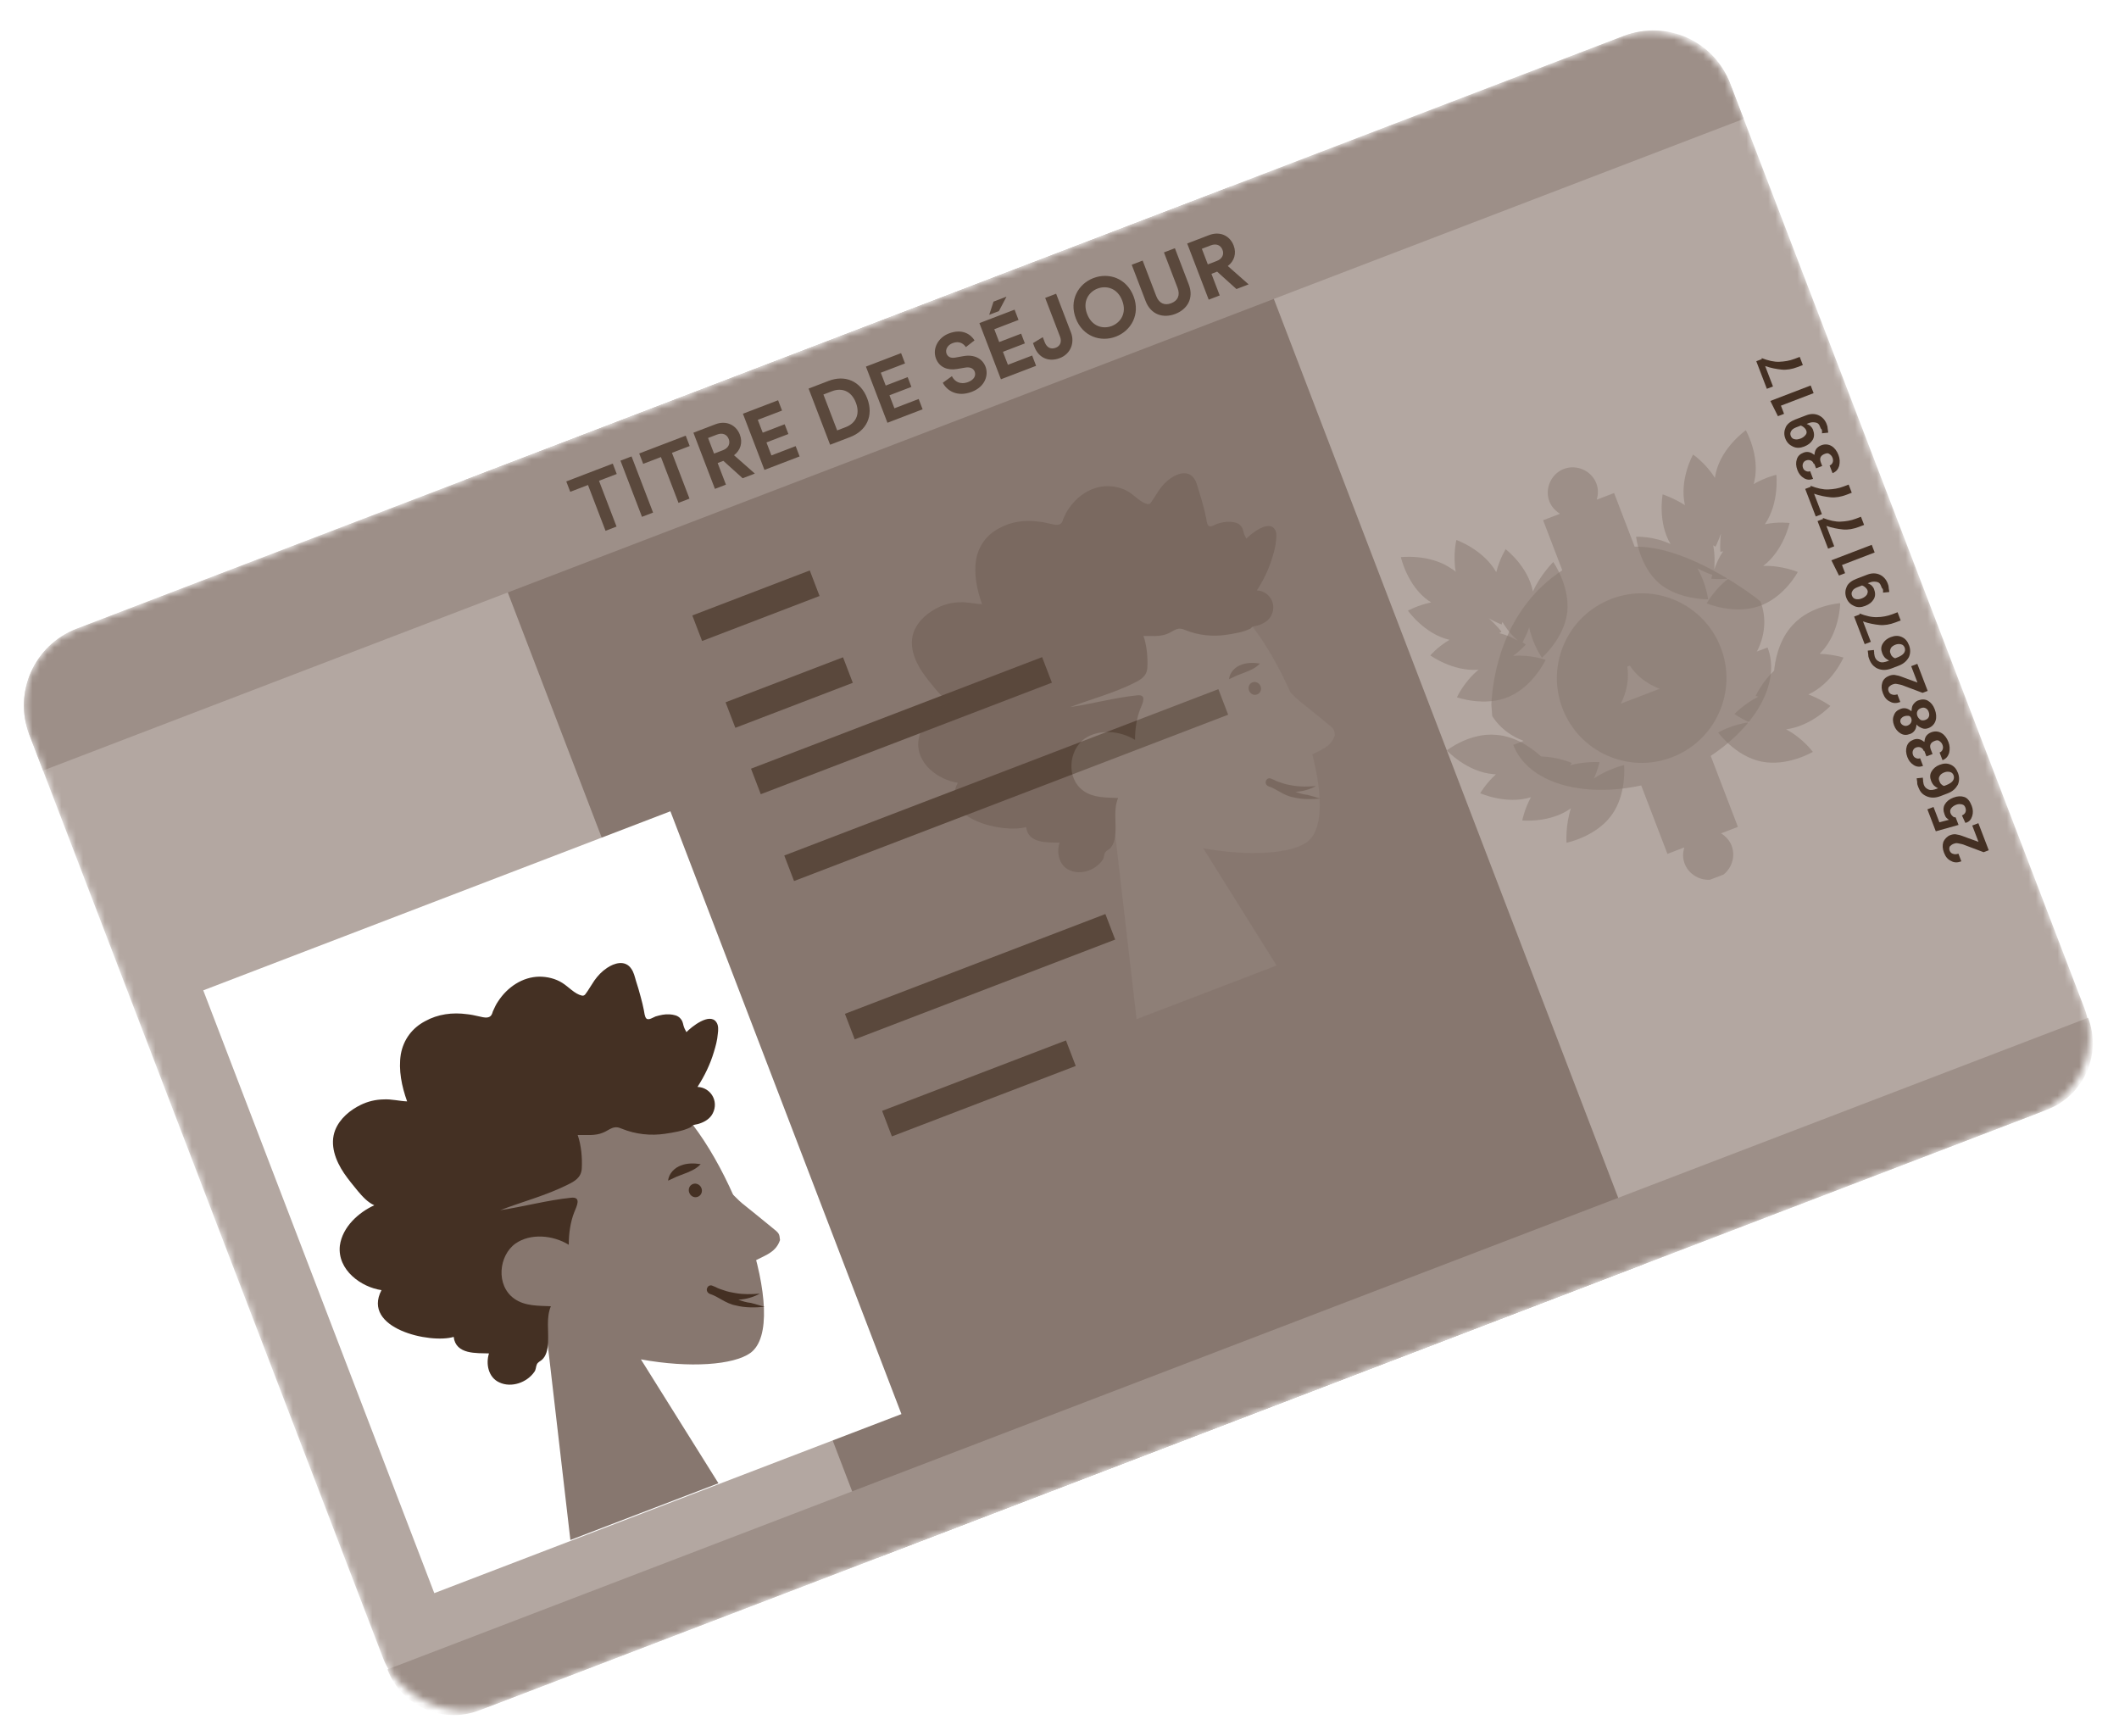 <svg width="293" height="240" viewBox="0 0 293 240" fill="none" xmlns="http://www.w3.org/2000/svg">
<mask id="mask0" mask-type="alpha" maskUnits="userSpaceOnUse" x="3" y="4" width="286" height="233">
<rect y="91" width="251.821" height="159.562" rx="11.343" transform="rotate(-20.964 0 91)" fill="#F7CDD4"/>
</mask>
<g mask="url(#mask0)">
<rect y="91" width="251.821" height="159.562" rx="11.343" transform="rotate(-20.964 0 91)" fill="#B3A7A1"/>
<g filter="url(#filter0_f)">
<rect x="64.26" y="66.379" width="113.433" height="159.562" transform="rotate(-20.964 64.26 66.379)" fill="#87776F"/>
</g>
<rect x="95.727" y="85.096" width="17.393" height="3.781" transform="rotate(-20.964 95.727 85.096)" fill="#5A483C"/>
<rect x="100.326" y="97.1" width="17.393" height="3.781" transform="rotate(-20.964 100.326 97.1)" fill="#5A483C"/>
<rect x="103.844" y="106.28" width="43.105" height="3.781" transform="rotate(-20.964 103.844 106.28)" fill="#5A483C"/>
<rect x="108.443" y="118.285" width="64.279" height="3.781" transform="rotate(-20.964 108.443 118.285)" fill="#5A483C"/>
<rect x="116.831" y="140.176" width="38.567" height="3.781" transform="rotate(-20.964 116.831 140.176)" fill="#5A483C"/>
<rect x="121.972" y="153.593" width="27.224" height="3.781" transform="rotate(-20.964 121.972 153.593)" fill="#5A483C"/>
<rect x="124.677" y="160.655" width="72.597" height="5.294" transform="rotate(-20.964 124.677 160.655)" fill="#87776F"/>
<rect x="119.266" y="146.532" width="71.085" height="5.294" transform="rotate(-20.964 119.266 146.532)" fill="#87776F"/>
<rect x="110.608" y="123.935" width="38.567" height="5.294" transform="rotate(-20.964 110.608 123.935)" fill="#87776F"/>
<rect x="105.738" y="111.224" width="34.786" height="5.294" transform="rotate(-20.964 105.738 111.224)" fill="#87776F"/>
<rect x="113.314" y="130.996" width="44.617" height="5.294" transform="rotate(-20.964 113.314 130.996)" fill="#87776F"/>
<rect x="128.195" y="169.835" width="66.547" height="5.294" transform="rotate(-20.964 128.195 169.835)" fill="#87776F"/>
<rect x="131.712" y="179.015" width="83.94" height="5.294" transform="rotate(-20.964 131.712 179.015)" fill="#87776F"/>
<rect x="135.229" y="188.195" width="31.761" height="5.294" transform="rotate(-20.964 135.229 188.195)" fill="#87776F"/>
<path d="M4.058 101.592C1.817 95.742 4.742 89.183 10.592 86.942L224.559 4.96C230.409 2.719 236.968 5.644 239.21 11.494L241.104 16.437L5.952 106.536L4.058 101.592Z" fill="#9D8F88"/>
<path d="M288.723 140.722C290.666 145.792 288.13 151.476 283.06 153.419L66.269 236.482C61.199 238.425 55.514 235.89 53.572 230.82L288.723 140.722Z" fill="#9D8F88"/>
<path d="M85.279 65.535L84.729 64.1L78.3 66.564L78.849 67.999L81.303 67.059L83.729 73.39L85.251 72.806L82.825 66.475L85.279 65.535ZM90.302 70.871L87.327 63.105L85.793 63.693L88.769 71.459L90.302 70.871ZM95.366 61.67L94.816 60.236L88.386 62.699L88.936 64.134L91.39 63.194L93.816 69.525L95.338 68.942L92.912 62.611L95.366 61.67ZM102.689 66.125L104.376 65.479L101.494 62.94C102.399 62.254 102.72 61.189 102.305 60.105C101.788 58.758 100.426 58.086 98.914 58.665L95.88 59.828L98.856 67.594L100.378 67.01L99.232 64.02L100.021 63.718L102.689 66.125ZM98.733 62.717L97.906 60.559L99.133 60.089C99.9 59.795 100.512 60.05 100.764 60.708C101.008 61.343 100.726 61.953 99.96 62.247L98.733 62.717ZM110.565 63.108L110.019 61.684L106.667 62.968L105.979 61.171L109.013 60.009L108.497 58.662L105.463 59.824L104.783 58.05L108.135 56.766L107.589 55.342L102.726 57.205L105.701 64.971L110.565 63.108ZM115.757 59.51L113.856 54.548L115.072 54.082C116.342 53.596 117.7 53.992 118.347 55.679C118.993 57.366 118.233 58.562 116.962 59.048L115.757 59.51ZM117.554 60.429C119.767 59.582 120.853 57.532 119.913 55.079C118.973 52.625 116.802 51.812 114.589 52.659L111.807 53.725L114.783 61.491L117.554 60.429ZM127.572 56.591L127.027 55.167L123.675 56.451L122.987 54.655L126.021 53.492L125.505 52.145L122.471 53.308L121.791 51.533L125.142 50.249L124.597 48.825L119.734 50.688L122.709 58.454L127.572 56.591ZM134.749 47.058C134.238 46.249 133.079 45.387 131.195 46.109C129.727 46.671 128.892 48.197 129.421 49.577C129.87 50.749 130.976 51.242 132.31 51.02L133.478 50.824C134.127 50.713 134.601 50.934 134.773 51.383C134.983 51.93 134.689 52.508 133.878 52.818C132.783 53.238 131.982 52.754 131.622 52.012L130.363 52.922C130.907 53.982 132.324 54.959 134.384 54.17C136.191 53.477 136.726 51.89 136.269 50.697C135.849 49.601 134.741 48.971 133.223 49.238L132.059 49.446C131.447 49.554 131.043 49.32 130.879 48.892C130.682 48.378 130.984 47.722 131.718 47.441C132.703 47.063 133.31 47.597 133.55 47.995L134.749 47.058ZM139.173 41.017L137.377 41.705L136.782 43.528L138.118 43.016L139.173 41.017ZM143.264 50.579L142.719 49.155L139.367 50.439L138.679 48.643L141.713 47.48L141.197 46.133L138.162 47.295L137.483 45.521L140.834 44.237L140.289 42.813L135.425 44.676L138.401 52.442L143.264 50.579ZM143.03 47.955C143.614 49.477 145.007 50.099 146.541 49.512C148.053 48.932 148.626 47.381 148.089 45.979L146.033 40.612L144.521 41.191L146.578 46.558C146.838 47.237 146.616 47.837 145.98 48.081C145.367 48.316 144.779 48.127 144.462 47.331L144.189 46.619L142.833 47.44L143.03 47.955ZM150.318 43.417C149.647 41.664 150.555 40.361 151.749 39.904C152.954 39.442 154.499 39.805 155.171 41.557C155.842 43.31 154.934 44.612 153.73 45.074C152.536 45.532 150.99 45.169 150.318 43.417ZM148.756 44.028C149.713 46.525 152.189 47.348 154.292 46.542C156.406 45.732 157.698 43.466 156.741 40.968C155.78 38.46 153.305 37.637 151.191 38.447C149.088 39.253 147.795 41.519 148.756 44.028ZM162.507 43.407C164.172 42.769 165.107 41.242 164.377 39.336L162.455 34.32L160.943 34.899L162.823 39.806C163.214 40.825 162.861 41.575 161.941 41.928C161.042 42.272 160.267 41.954 159.877 40.935L157.997 36.028L156.485 36.607L158.407 41.624C159.138 43.53 160.853 44.04 162.507 43.407ZM170.966 39.965L172.652 39.319L169.771 36.78C170.676 36.094 170.996 35.029 170.581 33.945C170.065 32.597 168.702 31.926 167.191 32.505L164.157 33.668L167.132 41.434L168.655 40.85L167.509 37.86L168.297 37.558L170.966 39.965ZM167.009 36.557L166.183 34.399L167.409 33.929C168.176 33.635 168.789 33.89 169.041 34.547C169.284 35.183 169.003 35.793 168.236 36.087L167.009 36.557Z" fill="#5A483C"/>
</g>
<g opacity="0.5" clip-path="url(#clip0)">
<path d="M244.404 89.515L209.237 102.989C211.239 108.215 218.707 110.374 226.935 108.599L230.561 118.061L232.891 117.168C232.684 117.895 232.645 118.639 232.943 119.416C233.619 121.181 235.67 122.096 237.435 121.42C239.201 120.743 240.116 118.692 239.439 116.927C239.169 116.221 238.616 115.623 237.975 115.22L240.306 114.327L236.545 104.512C242.87 100.307 246.244 94.317 244.404 89.515Z" fill="#87776F"/>
<path d="M226.027 75.582L223.186 68.167L220.785 69.087C220.992 68.36 221.031 67.616 220.734 66.839C220.057 65.074 218.006 64.159 216.241 64.835C214.475 65.512 213.561 67.563 214.237 69.328C214.508 70.034 215.061 70.632 215.701 71.035L213.37 71.928L216.022 78.848C207.741 84.289 206.382 93.636 206.215 97.426L206.332 99C208.597 102.587 213.644 104.135 218.305 102.349C222.895 100.591 225.626 96.305 225.012 92.167L225.365 92.032C227.674 95.52 232.64 96.857 237.159 95.125C242.385 93.123 245.188 87.757 243.429 83.167C243.5 83.14 233.824 75.429 226.027 75.582Z" fill="#87776F"/>
<g opacity="0.5">
<path d="M220.405 107.618C220.971 106.348 221.168 105.382 221.168 105.382C221.168 105.382 219.246 105.228 217.117 105.801C217.275 105.578 217.318 105.481 217.318 105.481C217.318 105.481 215.463 104.653 213.09 104.59C212.342 103.905 209.928 101.833 206.926 101.607C203.224 101.244 200.055 103.754 200.055 103.754C200.055 103.754 202.82 106.743 206.496 107.036C206.593 107.079 206.735 107.025 206.832 107.069C205.452 108.327 204.674 109.678 204.674 109.678C204.674 109.678 208.287 111.289 211.688 110.229C210.779 111.873 210.489 113.442 210.489 113.442C210.489 113.442 214.36 113.822 217.213 111.757C216.433 114.161 216.609 116.523 216.609 116.523C216.609 116.523 220.596 115.724 222.787 112.779C224.979 109.834 224.561 105.783 224.561 105.783C224.561 105.783 222.405 106.285 220.405 107.618Z" fill="#5A483C"/>
<path d="M211.963 81.78C211.256 78.245 208.186 75.939 208.186 75.939C208.186 75.939 207.381 77.219 206.89 79.108C205.124 75.978 201.379 74.659 201.379 74.659C201.379 74.659 200.872 76.717 201.287 79.068C201.135 78.883 200.94 78.796 200.717 78.638C197.728 76.544 193.704 77.033 193.704 77.033C193.704 77.033 194.574 80.992 197.562 83.086C197.66 83.13 197.758 83.174 197.883 83.288C196.009 83.682 194.678 84.435 194.678 84.435C194.678 84.435 196.976 87.684 200.433 88.465C198.776 89.424 197.775 90.617 197.775 90.617C197.775 90.617 200.916 92.896 204.446 92.597C202.413 94.266 201.455 96.415 201.455 96.415C201.455 96.415 205.297 97.777 208.632 96.337C212.038 94.87 213.721 91.229 213.721 91.229C213.721 91.229 211.653 90.483 209.22 90.686C210.356 89.846 210.971 89.125 210.971 89.125C210.971 89.125 210.846 89.01 210.526 88.809C210.657 88.516 211.103 87.778 211.441 86.758C211.953 89.153 213.205 90.941 213.205 90.941C213.205 90.941 216.249 88.317 216.71 84.658C217.1 81.026 214.775 77.706 214.775 77.706C214.775 77.706 213.008 79.436 211.963 81.78ZM207.286 87.54C207.498 87.459 207.612 87.334 207.612 87.334C207.612 87.334 206.951 86.454 205.855 85.497C206.886 86.074 207.641 86.351 207.641 86.351C207.641 86.351 207.657 86.183 207.744 85.988C208.443 87.178 209.273 88.075 209.869 88.575C209.256 88.243 208.35 87.78 207.286 87.54Z" fill="#5A483C"/>
<path d="M251.624 90.393C251.667 90.295 251.809 90.241 251.852 90.143C254.391 87.47 254.451 83.398 254.451 83.398C254.451 83.398 250.416 83.648 247.904 86.392C245.822 88.566 245.411 91.72 245.312 92.73C243.589 94.362 242.761 96.218 242.761 96.218C242.761 96.218 242.859 96.261 243.125 96.322C241.158 97.318 239.832 98.717 239.832 98.717C239.832 98.717 240.624 99.305 241.893 99.871C239.488 100.145 237.575 101.282 237.575 101.282C237.575 101.282 239.971 104.576 243.569 105.302C247.168 106.029 250.667 103.959 250.667 103.959C250.667 103.959 249.291 102.057 246.963 100.844C250.509 100.376 253.091 97.605 253.091 97.605C253.091 97.605 251.855 96.702 250.053 96.016C253.361 94.505 254.903 90.918 254.903 90.918C254.903 90.918 253.519 90.477 251.624 90.393Z" fill="#5A483C"/>
<path d="M236.187 82.864C236.187 82.864 235.924 80.698 234.705 78.573C235.638 79.106 236.463 79.357 236.756 79.488C236.652 79.852 236.636 80.02 236.636 80.02C236.636 80.02 237.646 80.119 238.981 80.012C237.036 81.486 235.996 83.423 235.996 83.423C235.996 83.423 239.681 85.008 243.195 83.823C246.709 82.639 248.587 79.085 248.587 79.085C248.587 79.085 246.368 78.154 243.81 78.243C246.636 76.107 247.45 72.313 247.45 72.313C247.45 72.313 245.908 72.094 244.035 72.488C246.058 69.526 245.623 65.644 245.623 65.644C245.623 65.644 244.13 65.973 242.473 66.932C242.516 66.834 242.56 66.736 242.576 66.568C243.401 63.013 241.402 59.487 241.402 59.487C241.402 59.487 238.082 61.812 237.257 65.367C237.197 65.633 237.181 65.801 237.121 66.067C235.858 64.04 234.106 62.849 234.106 62.849C234.106 62.849 232.174 66.262 232.979 69.841C231.378 68.834 229.897 68.349 229.897 68.349C229.897 68.349 229.18 72.187 230.99 75.219C228.619 74.102 226.23 74.208 226.23 74.208C226.23 74.208 226.648 78.259 229.436 80.673C232.169 82.946 236.187 82.864 236.187 82.864ZM237.963 73.761C237.788 75.205 237.884 76.302 237.884 76.302C237.884 76.302 238.025 76.248 238.264 76.238C237.633 77.127 237.268 78.077 237.034 78.734C237.073 77.99 237.161 76.741 236.886 75.389C237.108 75.547 237.206 75.59 237.206 75.59C237.206 75.59 237.582 74.879 237.963 73.761Z" fill="#5A483C"/>
</g>
<path opacity="0.5" d="M231.191 104.7C237.236 102.384 240.259 95.606 237.943 89.561C235.627 83.516 228.849 80.493 222.804 82.809C216.759 85.126 213.736 91.904 216.052 97.949C218.368 103.994 225.146 107.017 231.191 104.7Z" fill="#5A483C"/>
</g>
<path d="M273.582 113.887L274.989 117.559L274.283 117.829L271.727 116.865C271.336 116.691 271 116.658 270.734 116.598C270.468 116.538 270.256 116.619 270.115 116.673C269.903 116.754 269.718 116.906 269.604 117.031C269.517 117.226 269.5 117.394 269.582 117.606C269.663 117.818 269.815 118.003 270.081 118.063C270.276 118.15 270.585 118.112 270.797 118.031L271.203 119.09C270.709 119.28 270.231 119.301 269.813 119.056C269.325 118.838 269.021 118.469 268.805 117.904C268.588 117.339 268.567 116.861 268.714 116.4C268.889 116.009 269.231 115.635 269.655 115.472C270.008 115.337 270.318 115.3 270.681 115.403C271.018 115.436 271.506 115.654 272.163 115.888L273.574 116.4L272.708 114.141L273.555 113.816L273.582 113.887Z" fill="#443023"/>
<path d="M270.813 114.057L267.668 114.938L266.505 111.902L267.352 111.577L268.164 113.695L269.489 113.35C269.391 113.306 269.267 113.192 269.142 113.078C269.017 112.963 268.936 112.752 268.882 112.61C268.692 112.116 268.671 111.638 268.916 111.221C269.161 110.803 269.531 110.499 270.096 110.283C270.66 110.066 271.138 110.045 271.6 110.192C272.061 110.34 272.392 110.78 272.635 111.415C272.824 111.91 272.846 112.387 272.698 112.849C272.551 113.31 272.279 113.657 271.758 113.776L271.281 112.744C271.493 112.663 271.678 112.511 271.765 112.315C271.852 112.12 271.842 111.881 271.761 111.669C271.652 111.387 271.528 111.273 271.262 111.213C270.996 111.153 270.757 111.163 270.474 111.271C270.192 111.38 269.936 111.558 269.779 111.781C269.621 112.003 269.632 112.242 269.713 112.454C269.794 112.666 269.919 112.78 270.043 112.894C270.168 113.008 270.336 113.025 270.407 112.998L270.813 114.057Z" fill="#443023"/>
<path d="M265.244 108.821C265.163 108.609 265.081 108.398 265.098 108.229C265.114 108.061 265.033 107.849 265.023 107.61L265.881 107.524C265.864 107.693 265.945 107.905 265.902 108.002C265.956 108.144 265.939 108.312 266.02 108.524C266.156 108.877 266.378 109.034 266.671 109.165C266.964 109.296 267.344 109.231 267.839 109.042L267.98 108.988C267.785 108.901 267.562 108.743 267.437 108.629C267.313 108.514 267.134 108.259 267.026 107.977C266.836 107.482 266.842 107.075 267.087 106.657C267.332 106.24 267.701 105.936 268.196 105.747C268.761 105.53 269.239 105.509 269.727 105.727C270.215 105.945 270.519 106.314 270.735 106.879C270.952 107.444 270.929 108.02 270.711 108.508C270.423 109.023 270.01 109.425 269.304 109.695L268.315 110.074C267.609 110.345 266.963 110.349 266.377 110.088C265.791 109.826 265.487 109.457 265.244 108.821ZM268.15 107.951C268.231 108.163 268.285 108.304 268.41 108.418C268.534 108.532 268.659 108.646 268.827 108.663L269.11 108.555C269.533 108.392 269.859 108.187 270.017 107.964C270.175 107.742 270.235 107.476 270.127 107.193C270.046 106.981 269.894 106.797 269.628 106.737C269.362 106.677 269.123 106.687 268.841 106.795C268.558 106.904 268.303 107.082 268.216 107.278C268.058 107.5 268.068 107.739 268.15 107.951Z" fill="#443023"/>
<path d="M266.005 103.833C265.896 103.55 265.772 103.436 265.576 103.349C265.381 103.262 265.142 103.272 264.93 103.354C264.718 103.435 264.604 103.56 264.517 103.755C264.43 103.95 264.44 104.189 264.522 104.401C264.603 104.613 264.728 104.727 264.923 104.814C265.118 104.901 265.287 104.918 265.498 104.837L265.904 105.896C265.481 106.058 265.073 106.052 264.656 105.807C264.238 105.562 263.934 105.193 263.745 104.699C263.528 104.134 263.507 103.656 263.654 103.195C263.802 102.733 264.101 102.457 264.595 102.267C264.877 102.159 265.116 102.149 265.382 102.209C265.648 102.269 265.871 102.426 266.093 102.584C266.126 102.248 266.186 101.982 266.344 101.759C266.502 101.537 266.757 101.358 267.039 101.25C267.534 101.06 268.039 101.11 268.456 101.355C268.874 101.6 269.205 102.04 269.421 102.605C269.611 103.099 269.632 103.577 269.512 104.109C269.364 104.57 269.092 104.917 268.598 105.107L268.192 104.047C268.404 103.966 268.518 103.841 268.605 103.646C268.693 103.451 268.682 103.212 268.601 103C268.493 102.718 268.368 102.603 268.146 102.446C267.923 102.288 267.711 102.369 267.499 102.45C267.217 102.558 267.032 102.71 266.945 102.906C266.858 103.101 266.868 103.34 266.977 103.622L267.22 104.258L266.373 104.583L266.075 103.806L266.005 103.833Z" fill="#443023"/>
<path d="M262.804 98.014C263.086 97.906 263.325 97.895 263.591 97.955C263.857 98.015 264.079 98.173 264.302 98.331C264.335 97.994 264.368 97.658 264.525 97.435C264.683 97.213 264.911 96.963 265.194 96.855C265.688 96.666 266.166 96.645 266.584 96.889C267.002 97.134 267.305 97.504 267.522 98.069C267.738 98.634 267.786 99.182 267.639 99.644C267.492 100.105 267.149 100.479 266.655 100.668C266.373 100.777 266.063 100.814 265.77 100.684C265.477 100.553 265.184 100.422 265.005 100.167C264.972 100.503 264.912 100.769 264.754 100.992C264.597 101.214 264.412 101.366 264.129 101.474C263.635 101.663 263.228 101.658 262.81 101.413C262.392 101.168 262.089 100.798 261.899 100.304C261.71 99.81 261.689 99.332 261.863 98.941C262.01 98.48 262.309 98.203 262.804 98.014ZM265.6 97.914C265.388 97.996 265.203 98.147 265.116 98.343C265.029 98.538 265.039 98.777 265.121 98.989C265.202 99.201 265.354 99.385 265.576 99.543C265.771 99.63 266.01 99.62 266.222 99.538C266.505 99.43 266.619 99.305 266.706 99.11C266.793 98.915 266.782 98.676 266.674 98.394C266.593 98.182 266.441 97.997 266.246 97.91C266.051 97.823 265.882 97.806 265.6 97.914ZM263.28 99.046C263.068 99.127 262.954 99.252 262.84 99.377C262.753 99.572 262.736 99.74 262.79 99.882C262.871 100.093 262.996 100.208 263.192 100.295C263.387 100.382 263.555 100.398 263.767 100.317C263.979 100.236 264.164 100.084 264.251 99.889C264.338 99.694 264.354 99.525 264.273 99.313C264.192 99.102 264.067 98.987 263.899 98.971C263.731 98.954 263.492 98.965 263.28 99.046Z" fill="#443023"/>
<path d="M265.14 91.855L266.547 95.527L265.841 95.797L263.285 94.833C262.895 94.659 262.558 94.626 262.292 94.566C262.026 94.506 261.814 94.587 261.673 94.641C261.461 94.722 261.276 94.874 261.162 94.999C261.075 95.194 261.059 95.362 261.14 95.574C261.221 95.786 261.373 95.971 261.639 96.031C261.834 96.118 262.144 96.08 262.355 95.999L262.761 97.058C262.267 97.248 261.789 97.269 261.371 97.024C260.883 96.806 260.579 96.437 260.363 95.872C260.146 95.307 260.125 94.829 260.273 94.368C260.42 93.906 260.789 93.603 261.213 93.44C261.566 93.305 261.876 93.267 262.239 93.371C262.576 93.404 263.064 93.622 263.721 93.856L265.132 94.368L264.266 92.109L265.113 91.784L265.14 91.855Z" fill="#443023"/>
<path d="M258.48 91.167C258.399 90.955 258.317 90.744 258.334 90.575C258.323 90.336 258.269 90.195 258.259 89.956L259.117 89.871C259.1 90.039 259.181 90.251 259.138 90.348C259.192 90.49 259.175 90.658 259.257 90.87C259.392 91.223 259.614 91.38 259.907 91.511C260.2 91.642 260.58 91.577 261.075 91.388L261.216 91.334C261.021 91.246 260.798 91.089 260.674 90.975C260.549 90.86 260.37 90.605 260.262 90.323C260.072 89.828 260.078 89.421 260.323 89.003C260.568 88.586 260.938 88.282 261.432 88.093C261.997 87.876 262.475 87.855 262.963 88.073C263.451 88.291 263.755 88.66 263.971 89.225C264.188 89.79 264.165 90.366 263.948 90.854C263.659 91.369 263.246 91.771 262.54 92.041L261.551 92.42C260.845 92.691 260.199 92.695 259.613 92.434C259.125 92.216 258.723 91.803 258.48 91.167ZM261.386 90.297C261.467 90.509 261.521 90.65 261.646 90.764C261.77 90.878 261.895 90.993 262.063 91.009L262.346 90.901C262.77 90.738 263.096 90.532 263.253 90.31C263.411 90.088 263.471 89.822 263.363 89.539C263.282 89.327 263.13 89.143 262.864 89.083C262.598 89.022 262.359 89.033 262.077 89.141C261.794 89.249 261.539 89.428 261.452 89.624C261.321 89.917 261.304 90.085 261.386 90.297Z" fill="#443023"/>
<path d="M257.098 84.813C258.047 85.178 258.845 85.359 259.562 85.327C260.208 85.322 260.968 85.193 261.675 84.922L262.381 84.652L262.814 85.782L262.107 86.052C261.331 86.35 260.57 86.479 259.897 86.413C259.224 86.347 258.356 86.194 257.601 85.916L258.684 88.741L257.836 89.066L256.375 85.252L257.152 84.955L257.098 84.813Z" fill="#443023"/>
<path d="M260.089 80.995C259.981 80.713 259.829 80.528 259.563 80.468C259.297 80.408 258.96 80.374 258.607 80.51L258.254 80.645C258.449 80.732 258.645 80.819 258.77 80.933C258.894 81.048 259.046 81.233 259.127 81.444C259.317 81.939 259.338 82.416 259.093 82.834C258.848 83.252 258.478 83.555 257.913 83.772C257.349 83.988 256.871 84.01 256.382 83.792C255.894 83.574 255.52 83.231 255.303 82.666C255.087 82.102 255.136 81.597 255.354 81.108C255.572 80.62 256.083 80.262 256.718 80.019L258.201 79.451C258.837 79.207 259.412 79.23 259.901 79.447C260.389 79.665 260.79 80.078 261.007 80.643C261.088 80.855 261.142 80.996 261.153 81.235C261.163 81.474 261.244 81.686 261.228 81.854L260.37 81.94C260.386 81.772 260.403 81.603 260.322 81.392C260.251 81.419 260.17 81.207 260.089 80.995ZM258.226 81.628C258.145 81.416 258.02 81.302 257.895 81.188C257.77 81.073 257.673 81.03 257.477 80.943L256.842 81.186C256.489 81.322 256.233 81.5 256.146 81.696C255.988 81.918 255.999 82.157 256.08 82.369C256.161 82.581 256.313 82.766 256.579 82.826C256.845 82.886 257.084 82.875 257.437 82.74C257.719 82.632 257.975 82.453 258.133 82.23C258.22 82.035 258.307 81.84 258.226 81.628Z" fill="#443023"/>
<path d="M258.809 75.33L259.215 76.389L254.696 78.121L255.129 79.251L254.281 79.576L253.231 77.468L258.809 75.33Z" fill="#443023"/>
<path d="M252.038 71.608C252.988 71.973 253.786 72.153 254.502 72.122C255.219 72.09 255.909 71.988 256.615 71.717L257.321 71.447L257.754 72.576L257.048 72.847C256.271 73.144 255.511 73.274 254.838 73.208C254.165 73.142 253.296 72.989 252.542 72.711L253.624 75.535L252.777 75.86L251.316 72.047L252.092 71.749L252.038 71.608Z" fill="#443023"/>
<path d="M250.334 67.159C251.283 67.524 252.081 67.704 252.798 67.673C253.515 67.641 254.204 67.539 254.91 67.268L255.617 66.998L256.049 68.128L255.343 68.398C254.567 68.696 253.806 68.825 253.133 68.759C252.46 68.693 251.591 68.54 250.837 68.262L251.919 71.087L251.072 71.412L249.611 67.598L250.388 67.301L250.334 67.159Z" fill="#443023"/>
<path d="M250.799 64.147C250.691 63.864 250.566 63.75 250.37 63.663C250.175 63.576 249.936 63.586 249.724 63.667C249.513 63.749 249.398 63.873 249.311 64.069C249.224 64.264 249.235 64.503 249.316 64.715C249.397 64.927 249.522 65.041 249.717 65.128C249.912 65.215 250.081 65.232 250.293 65.15L250.698 66.21C250.275 66.372 249.868 66.366 249.45 66.121C249.032 65.876 248.728 65.507 248.539 65.012C248.323 64.448 248.301 63.97 248.449 63.508C248.596 63.047 248.895 62.771 249.389 62.581C249.672 62.473 249.911 62.462 250.176 62.523C250.442 62.583 250.665 62.74 250.887 62.898C250.92 62.561 250.98 62.295 251.138 62.073C251.296 61.851 251.551 61.672 251.834 61.564C252.328 61.374 252.833 61.424 253.251 61.669C253.668 61.913 253.999 62.354 254.215 62.919C254.405 63.413 254.426 63.891 254.306 64.423C254.159 64.884 253.887 65.231 253.392 65.42L252.987 64.361C253.198 64.28 253.313 64.155 253.4 63.96C253.487 63.765 253.476 63.526 253.395 63.314C253.287 63.031 253.162 62.917 252.94 62.76C252.717 62.602 252.505 62.683 252.294 62.764C252.011 62.872 251.826 63.024 251.739 63.219C251.652 63.415 251.663 63.654 251.771 63.936L251.96 64.43L251.113 64.755L250.869 64.12L250.799 64.147Z" fill="#443023"/>
<path d="M251.647 58.963C251.539 58.68 251.387 58.495 251.121 58.435C250.855 58.375 250.519 58.342 250.166 58.477L249.812 58.613C250.008 58.7 250.203 58.787 250.328 58.901C250.453 59.015 250.604 59.2 250.686 59.412C250.875 59.906 250.896 60.384 250.651 60.802C250.406 61.22 250.037 61.523 249.472 61.74C248.907 61.956 248.429 61.977 247.941 61.76C247.452 61.542 247.078 61.199 246.862 60.634C246.645 60.069 246.695 59.564 246.913 59.076C247.13 58.588 247.641 58.23 248.277 57.986L249.76 57.418C250.395 57.175 250.971 57.197 251.459 57.415C251.947 57.633 252.349 58.046 252.565 58.611C252.646 58.823 252.7 58.964 252.711 59.203C252.722 59.442 252.803 59.654 252.786 59.822L251.928 59.908C251.945 59.739 251.961 59.571 251.88 59.359C251.782 59.316 251.728 59.175 251.647 58.963ZM249.757 59.525C249.676 59.313 249.551 59.199 249.426 59.085C249.302 58.971 249.204 58.927 249.009 58.84L248.373 59.083C248.02 59.219 247.765 59.398 247.677 59.593C247.52 59.815 247.53 60.054 247.611 60.266C247.693 60.478 247.844 60.663 248.11 60.723C248.376 60.783 248.615 60.772 248.968 60.637C249.251 60.529 249.506 60.35 249.664 60.127C249.778 60.003 249.865 59.807 249.757 59.525Z" fill="#443023"/>
<path d="M250.368 53.298L250.774 54.357L246.254 56.089L246.687 57.219L245.84 57.544L244.789 55.436L250.368 53.298Z" fill="#443023"/>
<path d="M243.569 49.505C244.519 49.87 245.317 50.051 246.034 50.019C246.75 49.987 247.44 49.885 248.146 49.614L248.852 49.344L249.285 50.474L248.579 50.744C247.802 51.042 247.042 51.171 246.369 51.105C245.696 51.039 244.827 50.886 244.073 50.608L245.155 53.433L244.308 53.758L242.847 49.944L243.624 49.647L243.569 49.505Z" fill="#443023"/>
<rect width="69.157" height="89.234" transform="matrix(-0.934 0.358 0.358 0.934 92.698 112.171)" fill="white"/>
<path d="M75.459 183.515C69.806 180.409 64.985 175.767 63.006 169.277C57.327 150.619 84.233 144.873 92.708 152.169C101.183 159.465 109.472 182.952 103.748 187.071C101.437 188.717 95.433 189.193 88.619 187.951L99.341 205.082L78.868 212.926L75.459 183.515Z" fill="#87776F"/>
<path d="M51.753 166.644C50.836 166.235 50.127 165.442 49.478 164.677C48.813 163.867 48.148 163.058 47.571 162.214C46.401 160.483 45.554 158.273 46.349 156.245C46.997 154.628 48.43 153.471 49.883 152.762C50.866 152.284 51.934 152.027 53.042 152.008C54.133 151.944 55.211 152.241 56.292 152.283C55.54 150.189 55.081 147.932 55.42 145.774C55.794 143.705 57.013 142.122 58.785 141.19C60.541 140.213 62.568 139.944 64.603 140.228C65.13 140.28 65.63 140.392 66.129 140.505C66.568 140.59 66.979 140.737 67.411 140.673C67.887 140.592 68.023 140.286 68.153 139.831C68.371 139.342 68.59 138.853 68.886 138.435C70.164 136.476 72.26 135.064 74.582 135.036C75.646 135.034 76.811 135.297 77.752 135.9C78.615 136.431 79.453 137.428 80.452 137.653C80.891 137.739 80.993 137.344 81.235 137.049C81.559 136.57 81.865 136.047 82.189 135.568C82.683 134.872 83.228 134.309 83.912 133.844C84.915 133.155 86.453 132.667 87.304 133.963C87.64 134.443 87.772 135.051 87.931 135.599C88.174 136.367 88.418 137.135 88.601 137.877C88.777 138.468 88.891 139.032 89.023 139.641C89.097 139.967 89.124 140.565 89.375 140.824C89.687 141.11 90.327 140.662 90.637 140.543C91.273 140.35 91.926 140.202 92.602 140.247C93.129 140.298 93.717 140.377 94.097 140.84C94.348 141.098 94.422 141.425 94.497 141.751C94.605 142.166 94.717 142.326 94.914 142.706C95.601 141.987 98.12 139.957 99.049 141.325C99.368 141.76 99.323 142.436 99.255 142.919C99.189 143.806 98.956 144.655 98.707 145.46C98.198 147.176 97.4 148.8 96.446 150.28C98.248 150.35 99.425 152.231 98.556 153.933C98.184 154.683 97.439 155.121 96.67 155.365C96.405 155.466 95.956 155.486 95.752 155.615C95.636 155.71 95.582 155.833 95.405 155.9C94.378 156.395 93.082 156.588 91.981 156.756C90.015 157.053 87.908 156.847 85.985 156.063C85.496 155.845 85.118 155.786 84.632 155.973C84.19 156.142 83.843 156.427 83.4 156.597C82.268 157.081 81.03 156.897 79.878 156.933C80.376 158.364 80.526 160.08 80.442 161.582C80.362 162.83 79.441 163.335 78.502 163.796C75.525 165.291 72.25 166.141 69.155 167.327C72.416 166.838 75.674 165.944 78.941 165.605C80.447 165.433 79.742 166.768 79.404 167.607C78.865 168.979 78.649 170.532 78.643 172.106C76.456 170.764 73.356 170.482 71.276 171.938C68.966 173.583 68.518 177.709 71.103 179.557C72.573 180.616 74.518 180.53 76.17 180.606C75.505 182.179 75.883 183.96 75.778 185.673C75.74 186.499 75.558 187.481 74.908 188.034C74.677 188.224 74.367 188.343 74.231 188.648C74.067 189.015 74.141 189.342 73.873 189.698C72.857 191.152 70.718 191.921 69.05 191.14C67.521 190.459 67.153 188.572 67.614 187.128C65.918 187.069 63.021 187.317 62.732 184.842C59.508 185.824 49.972 183.699 52.75 178.377C49.96 177.976 46.618 175.607 46.993 172.219C47.357 169.596 49.638 167.607 51.753 166.644Z" fill="#443023"/>
<path d="M98.61 163.999C100.459 163.798 101.585 165.546 102.611 166.369C103.636 167.193 105.687 168.84 106.73 169.708C107.755 170.532 107.755 170.532 107.856 171.456C107.194 173.434 105.344 173.635 103.639 174.745C102.715 174.846 101.935 175.854 101.01 175.955" fill="#87776F"/>
<path d="M96.486 165.472C96.972 165.285 97.174 164.752 96.987 164.266C96.801 163.78 96.251 163.534 95.809 163.704C95.322 163.89 95.121 164.424 95.307 164.91C95.493 165.396 96 165.658 96.486 165.472Z" fill="#443023"/>
<path d="M102.089 179.698C103.136 179.652 104.187 179.35 105.065 178.862C103.885 178.959 102.777 178.978 101.689 178.787C101.146 178.691 100.602 178.595 100.068 178.394C99.779 178.302 99.491 178.21 99.185 178.074C98.984 177.948 98.757 177.883 98.512 177.774L98.451 177.746C98.162 177.654 97.87 177.817 97.777 178.106C97.641 178.412 97.821 178.748 98.126 178.885L98.188 178.912C98.704 179.069 99.227 179.375 99.811 179.709C100.396 180.043 101.085 180.387 101.735 180.493C103.084 180.838 104.386 180.795 105.715 180.691C105.076 180.48 104.454 180.312 103.833 180.145C103.2 180.083 102.623 179.899 102.089 179.698Z" fill="#443023"/>
<path d="M94.563 162.306C94.917 162.17 95.315 162.018 95.74 161.804C96.121 161.607 96.529 161.35 96.887 160.959C96.404 160.891 95.983 160.849 95.534 160.869C95.085 160.889 94.653 160.953 94.211 161.123C93.31 161.417 92.462 162.249 92.386 163.241L93.59 162.678C93.856 162.577 94.209 162.441 94.563 162.306Z" fill="#443023"/>
<g opacity="0.3">
<path d="M153.928 113.089C148.58 110.15 144.018 105.758 142.145 99.617C136.772 81.961 162.231 76.523 170.251 83.427C178.27 90.332 186.114 112.557 180.698 116.455C178.511 118.012 172.83 118.462 166.382 117.287L176.527 133.498L157.155 140.92L153.928 113.089Z" fill="#9D8F88"/>
<path d="M131.497 97.125C130.629 96.738 129.958 95.988 129.345 95.263C128.715 94.497 128.086 93.731 127.54 92.933C126.432 91.295 125.631 89.203 126.383 87.284C126.997 85.754 128.353 84.659 129.727 83.989C130.658 83.536 131.668 83.293 132.717 83.275C133.749 83.215 134.769 83.496 135.792 83.536C135.08 81.554 134.646 79.418 134.967 77.376C135.321 75.418 136.474 73.921 138.152 73.038C139.813 72.114 141.73 71.859 143.657 72.128C144.155 72.177 144.628 72.284 145.101 72.39C145.516 72.471 145.905 72.61 146.313 72.549C146.764 72.472 146.893 72.183 147.016 71.752C147.222 71.29 147.429 70.827 147.709 70.431C148.918 68.577 150.902 67.242 153.099 67.215C154.106 67.213 155.209 67.462 156.099 68.032C156.916 68.535 157.709 69.478 158.654 69.691C159.069 69.772 159.166 69.399 159.395 69.12C159.701 68.667 159.991 68.172 160.298 67.719C160.765 67.06 161.28 66.527 161.928 66.087C162.878 65.435 164.332 64.974 165.138 66.2C165.456 66.654 165.58 67.23 165.731 67.748C165.962 68.475 166.192 69.202 166.365 69.903C166.531 70.463 166.64 70.997 166.765 71.573C166.835 71.881 166.86 72.447 167.098 72.692C167.393 72.963 167.999 72.539 168.291 72.427C168.893 72.244 169.511 72.103 170.151 72.146C170.65 72.194 171.206 72.269 171.566 72.707C171.804 72.951 171.874 73.26 171.944 73.569C172.047 73.962 172.153 74.113 172.339 74.473C172.989 73.792 175.373 71.872 176.252 73.166C176.554 73.578 176.511 74.218 176.446 74.674C176.384 75.513 176.164 76.317 175.928 77.079C175.447 78.703 174.692 80.239 173.789 81.64C175.494 81.706 176.608 83.486 175.785 85.096C175.433 85.807 174.728 86.221 174.001 86.451C173.75 86.548 173.325 86.567 173.132 86.689C173.023 86.778 172.971 86.894 172.804 86.958C171.831 87.427 170.606 87.609 169.563 87.768C167.703 88.049 165.709 87.854 163.889 87.112C163.426 86.906 163.069 86.851 162.609 87.027C162.191 87.187 161.862 87.457 161.444 87.617C160.372 88.076 159.201 87.901 158.111 87.935C158.582 89.29 158.724 90.914 158.645 92.335C158.569 93.515 157.697 93.993 156.808 94.43C153.992 95.845 150.893 96.648 147.964 97.771C151.049 97.308 154.132 96.463 157.224 96.141C158.649 95.979 157.982 97.242 157.662 98.036C157.152 99.335 156.947 100.804 156.942 102.293C154.872 101.024 151.939 100.757 149.971 102.134C147.785 103.691 147.361 107.595 149.807 109.344C151.198 110.346 153.038 110.264 154.602 110.337C153.972 111.825 154.33 113.511 154.232 115.131C154.195 115.913 154.023 116.842 153.408 117.366C153.189 117.545 152.896 117.658 152.767 117.947C152.612 118.294 152.683 118.603 152.428 118.94C151.467 120.316 149.443 121.043 147.864 120.305C146.418 119.66 146.07 117.875 146.506 116.509C144.901 116.452 142.16 116.687 141.886 114.345C138.835 115.274 129.812 113.264 132.44 108.227C129.8 107.848 126.638 105.606 126.993 102.4C127.337 99.918 129.495 98.036 131.497 97.125Z" fill="#5A483C"/>
<path d="M175.836 94.622C177.586 94.431 178.652 96.085 179.622 96.865C180.593 97.644 182.534 99.203 183.52 100.024C184.49 100.804 184.49 100.804 184.586 101.678C183.959 103.549 182.209 103.74 180.596 104.79C179.721 104.886 178.983 105.84 178.107 105.935" fill="#9D8F88"/>
<path d="M173.827 96.016C174.287 95.839 174.477 95.335 174.301 94.874C174.125 94.414 173.604 94.182 173.186 94.343C172.725 94.519 172.535 95.023 172.711 95.484C172.887 95.944 173.366 96.192 173.827 96.016Z" fill="#5A483C"/>
<path d="M179.128 109.477C180.119 109.434 181.114 109.149 181.944 108.686C180.828 108.778 179.779 108.796 178.75 108.615C178.235 108.525 177.721 108.434 177.216 108.244C176.943 108.156 176.669 108.069 176.38 107.94C176.19 107.821 175.975 107.76 175.744 107.657L175.686 107.631C175.412 107.544 175.136 107.698 175.048 107.971C174.919 108.26 175.089 108.579 175.379 108.708L175.436 108.734C175.925 108.882 176.42 109.172 176.973 109.488C177.526 109.804 178.178 110.129 178.793 110.23C180.069 110.556 181.302 110.516 182.559 110.417C181.955 110.217 181.367 110.059 180.778 109.901C180.18 109.842 179.633 109.668 179.128 109.477Z" fill="#5A483C"/>
<path d="M172.006 93.02C172.341 92.891 172.718 92.747 173.12 92.545C173.481 92.359 173.867 92.115 174.205 91.745C173.749 91.681 173.35 91.641 172.925 91.66C172.501 91.679 172.092 91.74 171.673 91.9C170.821 92.179 170.018 92.966 169.946 93.905L171.086 93.372C171.337 93.276 171.672 93.148 172.006 93.02Z" fill="#5A483C"/>
</g>
<defs>
<filter id="filter0_f" x="41.574" y="3.107" width="208.386" height="234.958" filterUnits="userSpaceOnUse" color-interpolation-filters="sRGB">
<feFlood flood-opacity="0" result="BackgroundImageFix"/>
<feBlend mode="normal" in="SourceGraphic" in2="BackgroundImageFix" result="shape"/>
<feGaussianBlur stdDeviation="11.343" result="effect1_foregroundBlur"/>
</filter>
<clipPath id="clip0">
<rect width="58.078" height="60.271" fill="white" transform="translate(189.124 75.225) rotate(-20.964)"/>
</clipPath>
</defs>
</svg>

